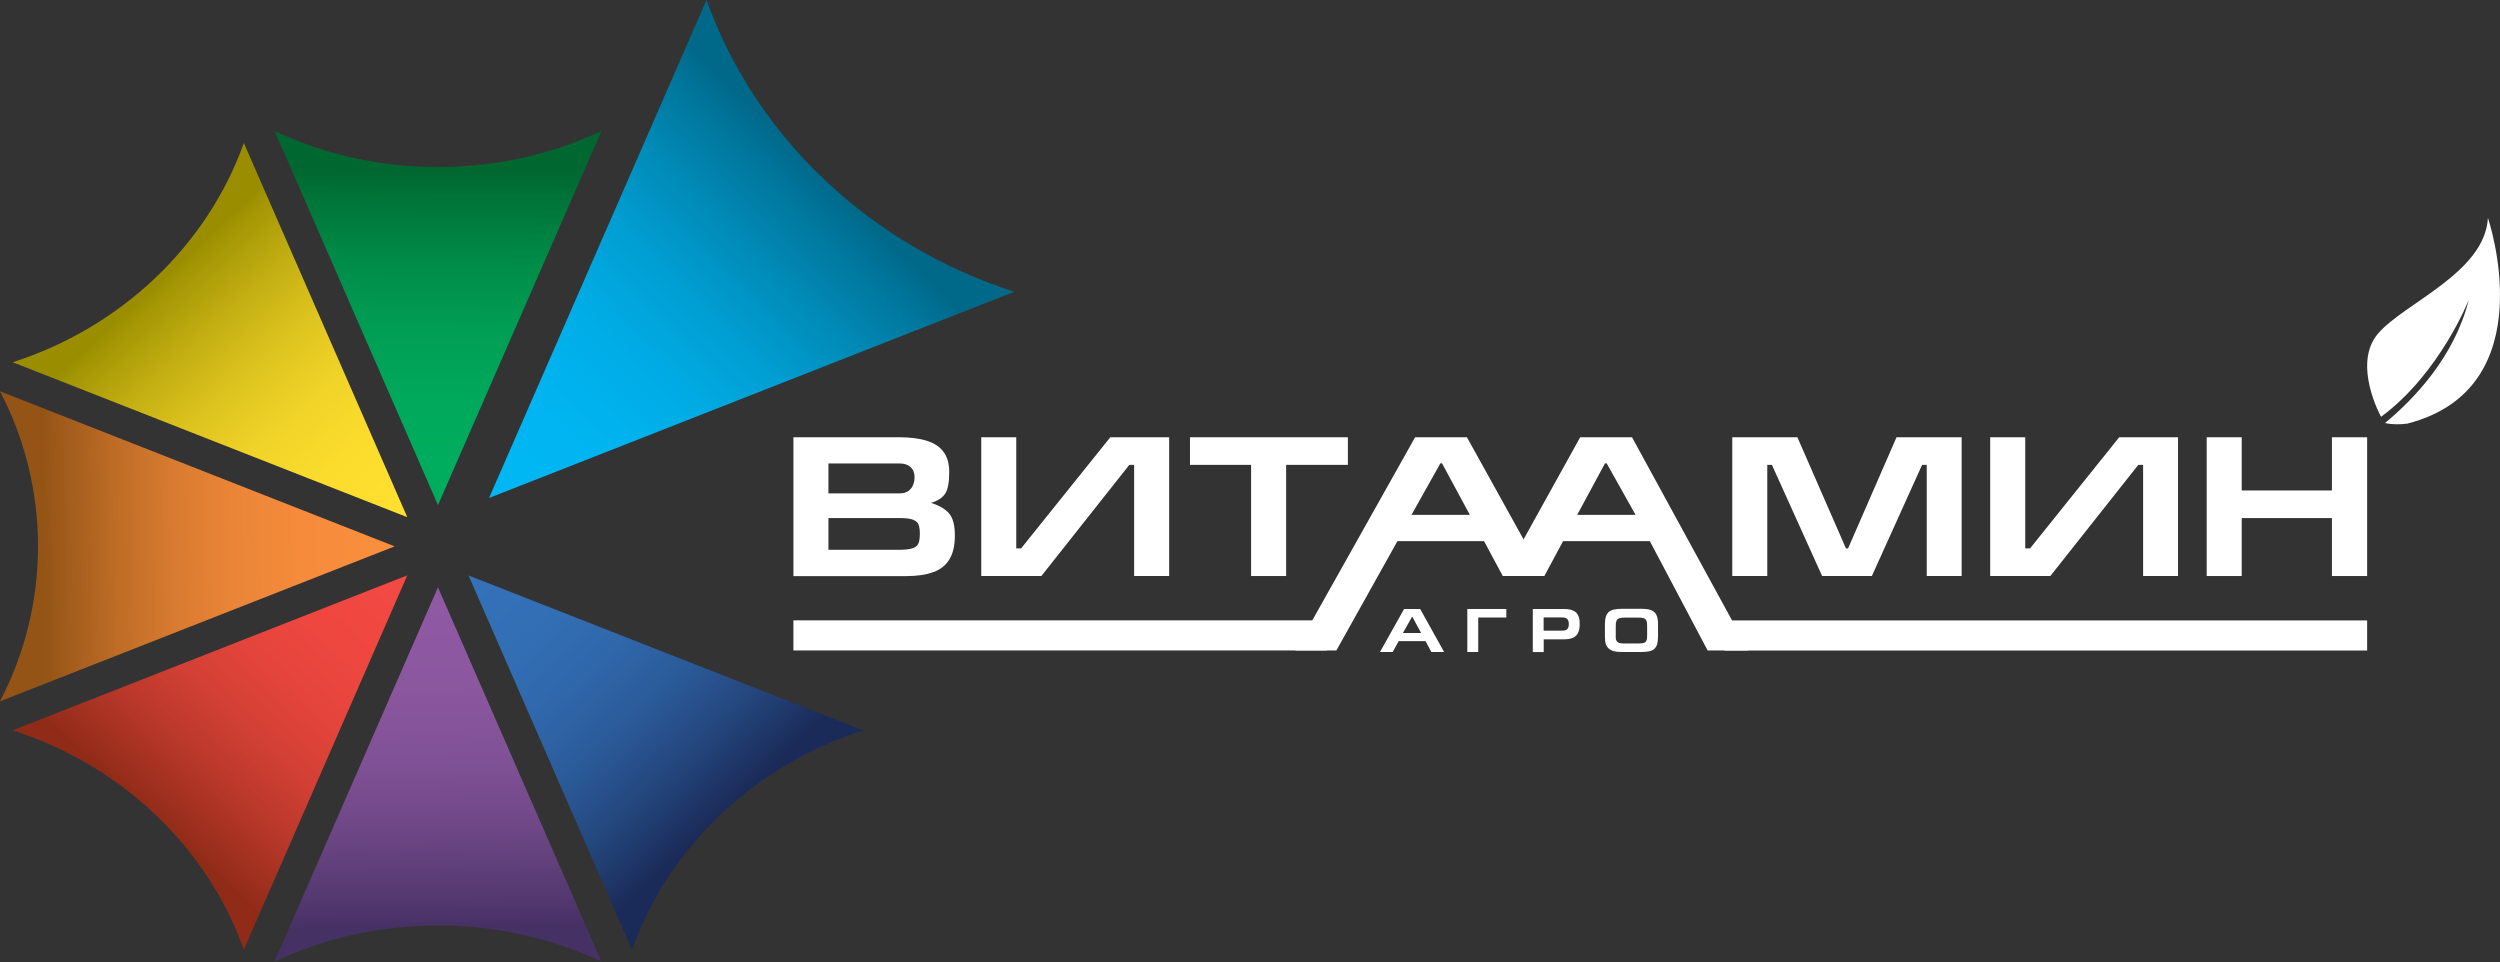 <svg width="200" height="77" viewBox="0 0 200 77" fill="none" xmlns="http://www.w3.org/2000/svg">
<rect x="0" y="0" width="200" height="77" fill="#333333" stroke="none"/>
<path d="M35.036 40.418L48.12 10.48C44.074 12.378 39.621 13.364 35.044 13.364C30.467 13.364 26.014 12.378 21.968 10.48L35.044 40.418H35.036Z" fill="url(#paint0_linear_31_29)"/>
<path d="M39.111 39.845L81.14 23.341C75.45 21.513 70.276 18.47 65.969 14.386C61.661 10.301 58.445 5.395 56.524 0L39.118 39.852L39.111 39.845Z" fill="url(#paint1_linear_31_29)"/>
<path d="M50.564 75.964C52.012 71.914 54.428 68.223 57.659 65.159C60.897 62.089 64.783 59.798 69.054 58.432L37.481 46.034L50.557 75.971L50.564 75.964Z" fill="url(#paint2_linear_31_29)"/>
<path d="M21.96 76.923C26.006 75.026 30.459 74.039 35.036 74.039C39.613 74.039 44.066 75.026 48.112 76.923L35.036 46.986L21.96 76.923V76.923Z" fill="url(#paint3_linear_31_29)"/>
<path d="M19.508 75.964L32.584 46.027L1.011 58.425C5.283 59.798 9.176 62.089 12.406 65.152C15.644 68.223 18.06 71.907 19.501 75.957L19.508 75.964Z" fill="url(#paint4_linear_31_29)"/>
<path d="M0 56.107L31.573 43.709L0 31.303C2.001 35.139 3.042 39.362 3.042 43.702C3.042 48.041 2.001 52.264 0 56.1V56.107Z" fill="url(#paint5_linear_31_29)"/>
<path d="M1.011 28.978L32.584 41.377L19.508 11.44C18.06 15.489 15.644 19.174 12.414 22.244C9.176 25.314 5.29 27.605 1.019 28.978H1.011Z" fill="url(#paint6_linear_31_29)"/>
<path d="M111.418 52.16H110.399L112.327 48.718H113.615L115.529 52.16H114.51L114.045 51.291H111.891L111.418 52.16ZM112.24 50.642H113.688L112.997 49.359H112.953L112.233 50.642H112.24Z" fill="white"/>
<path d="M120.506 48.718V49.401H118.258V52.16H117.385V48.718H120.499H120.506Z" fill="white"/>
<path d="M122.624 52.16V48.718H125.098C125.331 48.718 125.527 48.738 125.687 48.786C125.847 48.835 125.978 48.904 126.08 48.993C126.182 49.09 126.255 49.214 126.306 49.366C126.357 49.518 126.378 49.704 126.378 49.925C126.378 50.215 126.335 50.449 126.247 50.629C126.16 50.808 126.022 50.939 125.84 51.022C125.651 51.105 125.411 51.146 125.112 51.146H123.497V52.167H122.631L122.624 52.16ZM123.49 50.456H124.938C125.083 50.456 125.192 50.435 125.28 50.401C125.367 50.367 125.418 50.304 125.454 50.228C125.491 50.153 125.505 50.049 125.505 49.918C125.505 49.739 125.461 49.608 125.381 49.518C125.301 49.435 125.156 49.394 124.938 49.394H123.49V50.449V50.456Z" fill="white"/>
<path d="M132.636 50.988C132.636 51.208 132.614 51.395 132.571 51.54C132.527 51.684 132.454 51.802 132.36 51.898C132.265 51.995 132.127 52.057 131.959 52.098C131.792 52.14 131.581 52.16 131.326 52.16H129.733C129.493 52.16 129.282 52.14 129.114 52.092C128.947 52.05 128.809 51.974 128.7 51.885C128.59 51.788 128.518 51.671 128.467 51.519C128.416 51.367 128.394 51.195 128.394 50.981V49.932C128.394 49.691 128.416 49.497 128.467 49.339C128.518 49.18 128.59 49.056 128.692 48.966C128.794 48.876 128.932 48.807 129.1 48.766C129.267 48.725 129.478 48.704 129.733 48.704H131.326C131.639 48.704 131.894 48.738 132.083 48.807C132.272 48.876 132.411 49.001 132.505 49.18C132.6 49.359 132.643 49.608 132.643 49.925V50.974L132.636 50.988ZM129.253 50.905C129.253 51.057 129.274 51.174 129.318 51.257C129.362 51.34 129.427 51.395 129.522 51.429C129.616 51.464 129.755 51.477 129.937 51.477H131.086C131.275 51.477 131.421 51.464 131.516 51.429C131.61 51.395 131.676 51.34 131.712 51.257C131.748 51.174 131.77 51.057 131.77 50.898V50.022C131.77 49.849 131.748 49.725 131.705 49.635C131.661 49.546 131.588 49.49 131.494 49.456C131.399 49.421 131.254 49.408 131.079 49.408H129.958C129.776 49.408 129.631 49.428 129.536 49.463C129.442 49.497 129.369 49.559 129.325 49.649C129.282 49.739 129.26 49.863 129.26 50.035V50.912L129.253 50.905Z" fill="white"/>
<path d="M63.473 46.082V34.981H71.906C72.794 34.981 73.529 35.07 74.126 35.257C74.722 35.436 75.174 35.733 75.479 36.147C75.785 36.554 75.938 37.099 75.938 37.768C75.938 38.603 75.829 39.182 75.603 39.507C75.385 39.831 75.006 40.073 74.482 40.231C75.144 40.438 75.625 40.721 75.93 41.08C76.236 41.439 76.389 42.018 76.389 42.825C76.389 43.633 76.251 44.247 75.967 44.723C75.683 45.206 75.261 45.551 74.679 45.765C74.104 45.979 73.369 46.089 72.474 46.089H63.466L63.473 46.082ZM66.274 37.078V39.472H71.987C72.35 39.472 72.641 39.355 72.852 39.114C73.063 38.872 73.165 38.562 73.165 38.182C73.165 37.837 73.063 37.568 72.852 37.375C72.641 37.175 72.35 37.078 71.965 37.078H66.267H66.274ZM66.274 41.446V43.985H71.885C72.379 43.985 72.751 43.943 72.991 43.867C73.231 43.791 73.391 43.66 73.471 43.481C73.551 43.302 73.587 43.039 73.587 42.694C73.587 42.377 73.551 42.136 73.485 41.963C73.413 41.791 73.267 41.666 73.042 41.577C72.816 41.487 72.46 41.446 71.987 41.446H66.274V41.446Z" fill="white"/>
<path d="M90.731 46.082V37.189H90.345L83.309 46.082H78.499V34.981H81.3V43.874H81.686L88.824 34.981H93.532V46.082H90.731Z" fill="white"/>
<path d="M95.198 34.981H107.83V37.189H102.89V46.082H100.088V37.189H95.198V34.981V34.981Z" fill="white"/>
<path d="M106.899 52.036H103.632L113.208 34.981H117.355L123.511 46.082H120.222L118.723 43.288H111.796L106.906 52.043L106.899 52.036ZM112.917 41.19H117.588L115.362 37.064H115.231L112.917 41.19V41.19Z" fill="white"/>
<path d="M131.974 43.288H125.047L123.548 46.082H120.259L126.415 34.981H130.562L139.876 52.036H136.609L131.981 43.281L131.974 43.288ZM128.532 37.064H128.401L126.175 41.19H130.846L128.532 37.064V37.064Z" fill="white"/>
<path d="M156.94 46.082H154.138V37.189H153.767L149.75 46.082H145.77L141.753 37.189H141.382V46.082H138.581V34.981H143.791L147.677 43.874H147.844L151.722 34.981H156.932V46.082H156.94Z" fill="white"/>
<path d="M171.449 46.082V37.189H171.063L164.027 46.082H159.217V34.981H162.019V43.874H162.404L169.535 34.981H174.243V46.082H171.442H171.449Z" fill="white"/>
<path d="M176.535 46.082V34.981H179.337V39.238H186.555V34.981H189.371V46.082H186.555V41.446H179.337V46.082H176.535Z" fill="white"/>
<path d="M106.142 52.036V49.628H63.473V52.036H106.142Z" fill="white"/>
<path d="M189.371 52.043V49.635H137.962V52.043H189.371Z" fill="white"/>
<path d="M190.804 33.842C193.191 31.862 196.364 28.509 197.506 23.976C197.506 23.976 195.207 29.861 190.484 33.345C190.484 33.345 188.156 29.144 190.237 26.694C192.318 24.245 198.787 21.83 199.034 17.435C199.034 17.435 203.684 31.048 192.58 33.891C191.998 33.959 191.43 33.98 190.797 33.842H190.804Z" fill="white"/>
<defs>
<linearGradient id="paint0_linear_31_29" x1="34.855" y1="40.293" x2="35.005" y2="13.53" gradientUnits="userSpaceOnUse">
<stop offset="0.05" stop-color="#00AD5E"/>
<stop offset="0.3" stop-color="#00A95B"/>
<stop offset="0.52" stop-color="#009E54"/>
<stop offset="0.72" stop-color="#008C48"/>
<stop offset="0.92" stop-color="#007337"/>
<stop offset="1" stop-color="#006730"/>
</linearGradient>
<linearGradient id="paint1_linear_31_29" x1="38.522" y1="39.265" x2="64.545" y2="12.905" gradientUnits="userSpaceOnUse">
<stop offset="0.05" stop-color="#00B7F4"/>
<stop offset="0.26" stop-color="#00B4F0"/>
<stop offset="0.44" stop-color="#00ACE5"/>
<stop offset="0.61" stop-color="#009FD3"/>
<stop offset="0.77" stop-color="#008CB9"/>
<stop offset="0.94" stop-color="#007499"/>
<stop offset="1" stop-color="#00698A"/>
</linearGradient>
<linearGradient id="paint2_linear_31_29" x1="37.387" y1="45.937" x2="56.589" y2="66.188" gradientUnits="userSpaceOnUse">
<stop offset="0.05" stop-color="#3371B8"/>
<stop offset="0.27" stop-color="#326EB4"/>
<stop offset="0.46" stop-color="#2F66A9"/>
<stop offset="0.64" stop-color="#2A5997"/>
<stop offset="0.81" stop-color="#24467D"/>
<stop offset="0.98" stop-color="#1C2E5D"/>
<stop offset="1" stop-color="#1B2B59"/>
</linearGradient>
<linearGradient id="paint3_linear_31_29" x1="34.68" y1="47.062" x2="34.968" y2="74.129" gradientUnits="userSpaceOnUse">
<stop offset="0.05" stop-color="#8F59A3"/>
<stop offset="0.29" stop-color="#8B579F"/>
<stop offset="0.51" stop-color="#805196"/>
<stop offset="0.71" stop-color="#6E4786"/>
<stop offset="0.91" stop-color="#553971"/>
<stop offset="1" stop-color="#463164"/>
</linearGradient>
<linearGradient id="paint4_linear_31_29" x1="31.616" y1="46.103" x2="13.226" y2="66.31" gradientUnits="userSpaceOnUse">
<stop offset="0.05" stop-color="#F24942"/>
<stop offset="0.26" stop-color="#EE4740"/>
<stop offset="0.45" stop-color="#E3443B"/>
<stop offset="0.63" stop-color="#D13F34"/>
<stop offset="0.8" stop-color="#B73729"/>
<stop offset="0.97" stop-color="#972D1B"/>
<stop offset="1" stop-color="#902B18"/>
</linearGradient>
<linearGradient id="paint5_linear_31_29" x1="31.172" y1="43.357" x2="3.428" y2="43.702" gradientUnits="userSpaceOnUse">
<stop offset="0.06" stop-color="#F98E3D"/>
<stop offset="0.26" stop-color="#F58B3B"/>
<stop offset="0.45" stop-color="#EA8537"/>
<stop offset="0.62" stop-color="#D87B30"/>
<stop offset="0.79" stop-color="#BE6C26"/>
<stop offset="0.95" stop-color="#9E5A1A"/>
<stop offset="1" stop-color="#935416"/>
</linearGradient>
<linearGradient id="paint6_linear_31_29" x1="32.315" y1="41.639" x2="13.75" y2="21.574" gradientUnits="userSpaceOnUse">
<stop offset="0.05" stop-color="#FFDF2F"/>
<stop offset="0.26" stop-color="#FBDC2D"/>
<stop offset="0.45" stop-color="#F0D328"/>
<stop offset="0.62" stop-color="#DEC41F"/>
<stop offset="0.79" stop-color="#C4B013"/>
<stop offset="0.96" stop-color="#A49604"/>
<stop offset="1" stop-color="#9A8E00"/>
</linearGradient>
</defs>
</svg>
